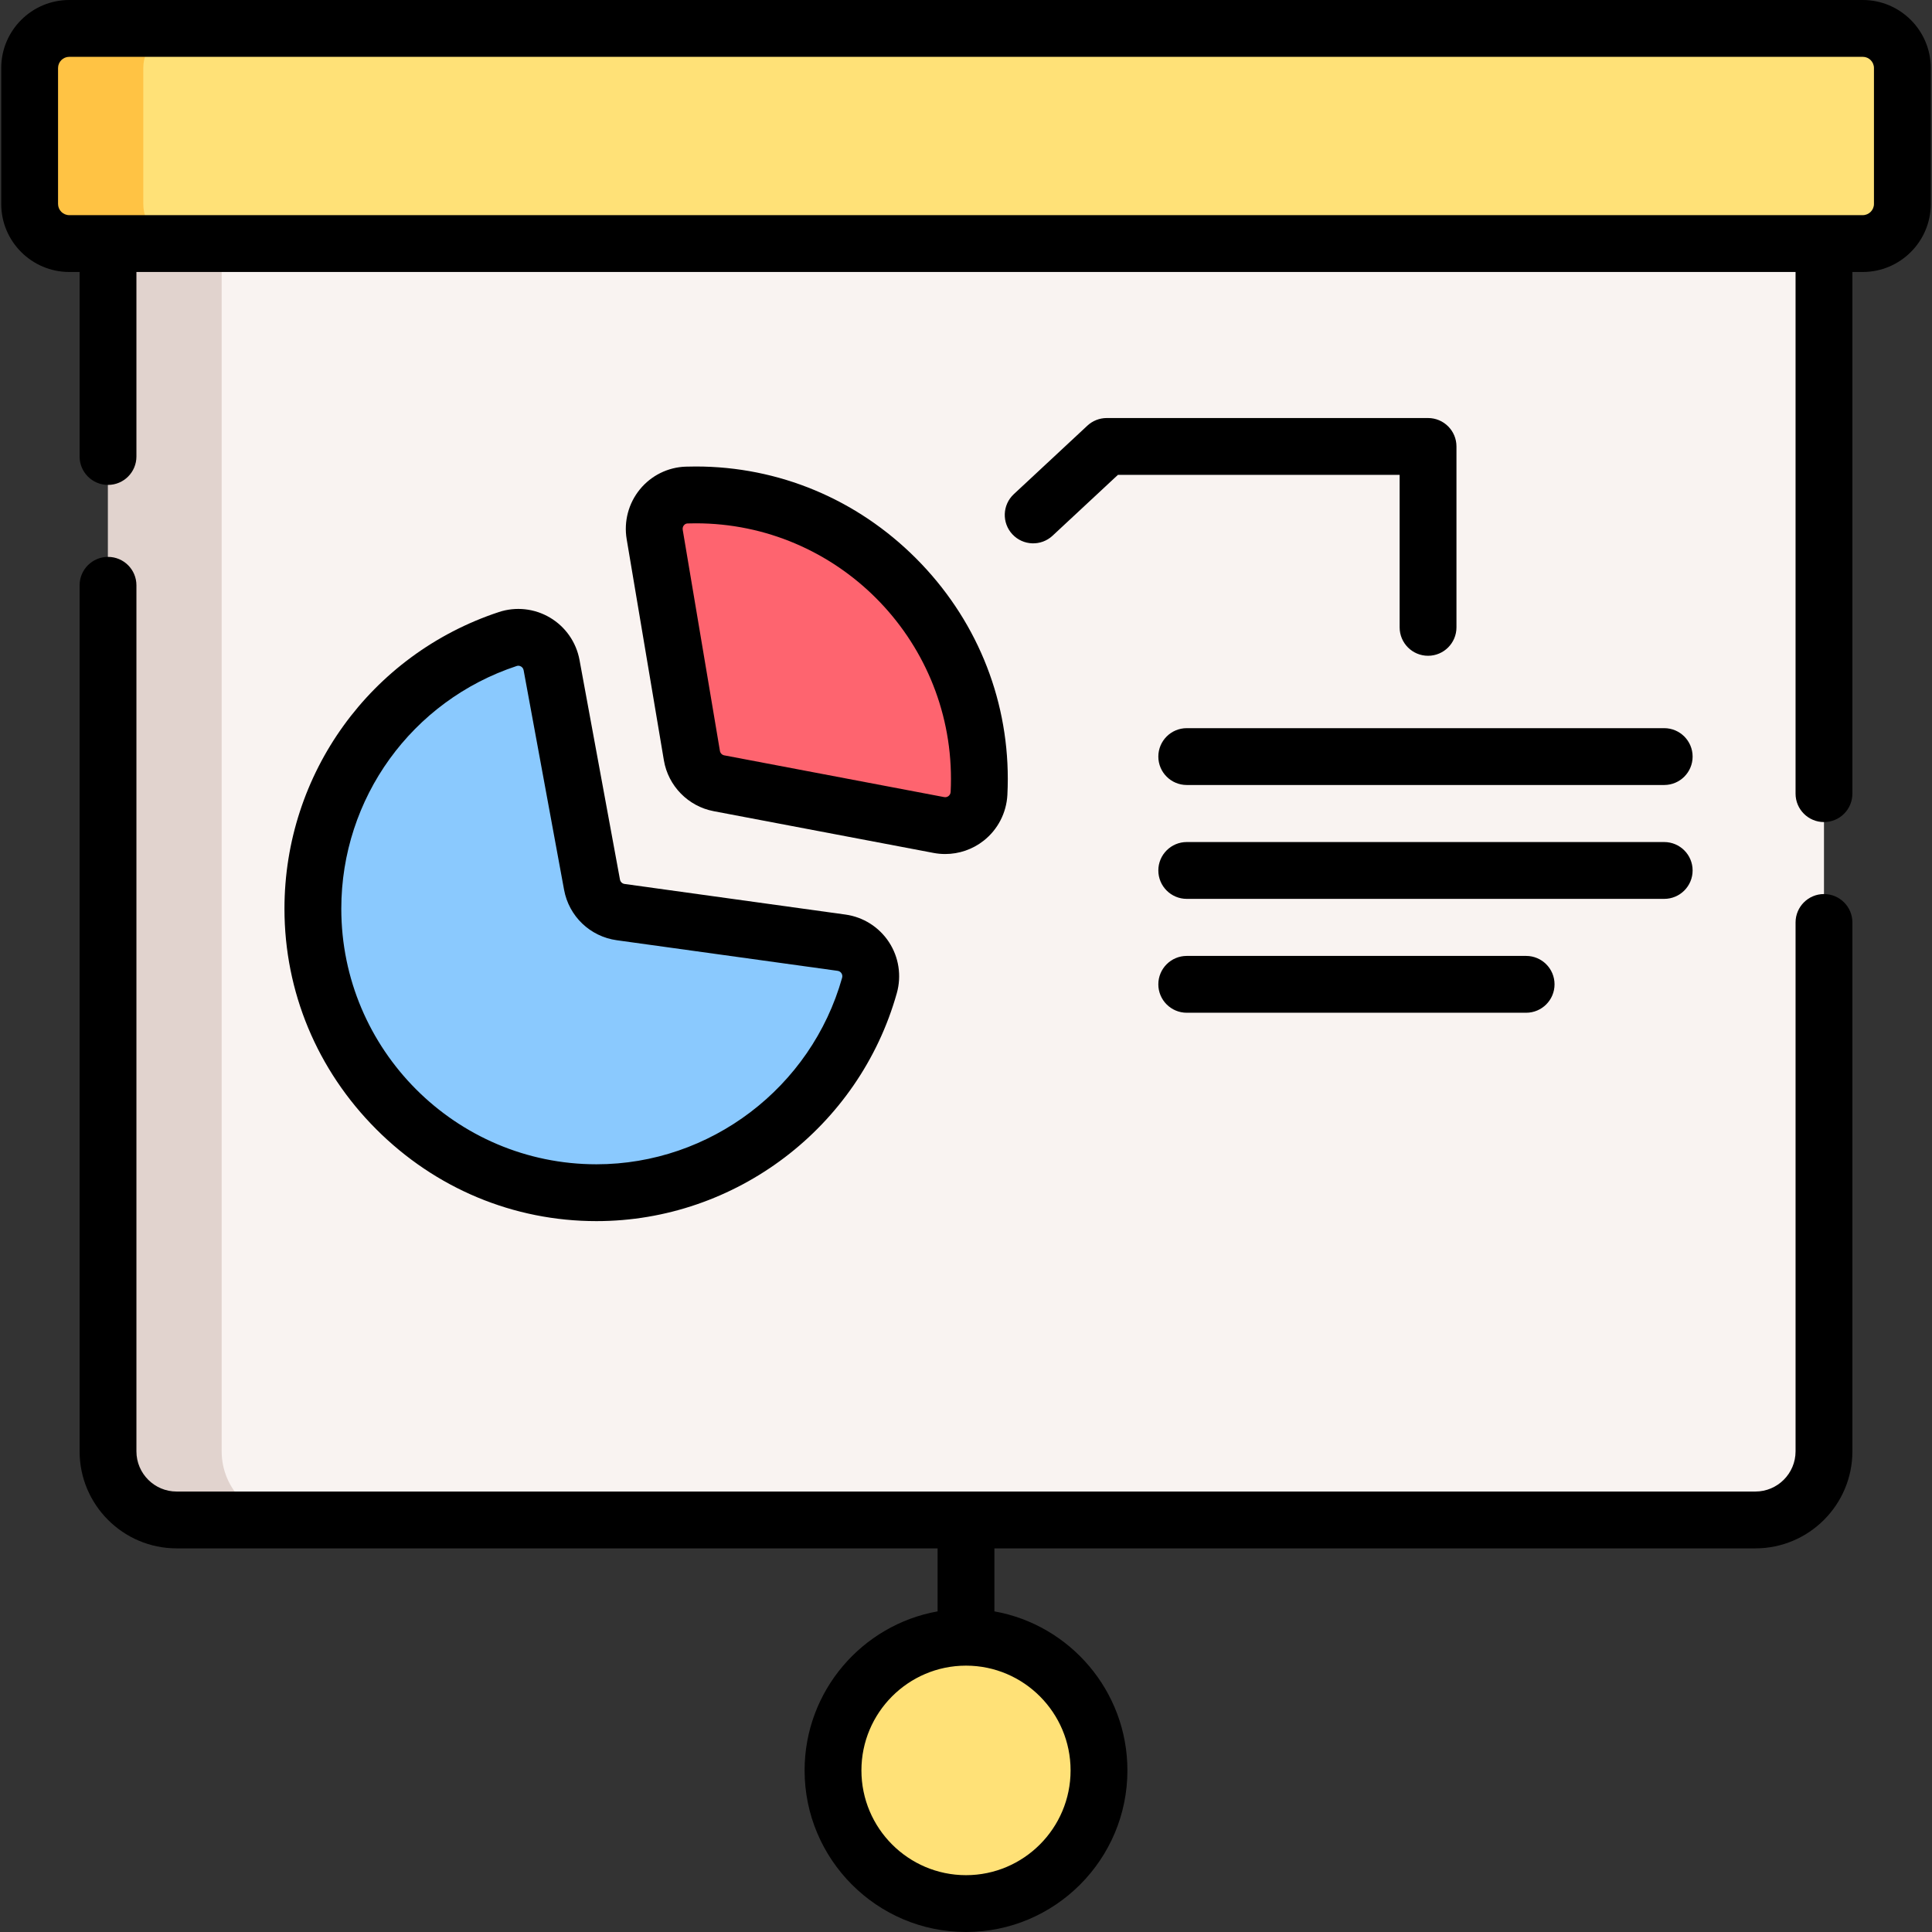 <svg id="Capa_1" enable-background="new 0 0 509.987 509.987" height="512" viewBox="0 0 509.987 509.987" width="512" xmlns="http://www.w3.org/2000/svg"><rect x="0" y="0" width="509.987" height="509.987" fill="#333333" stroke="none"/><g><g><path d="m463.364 401.223h-416.74c-10.001 0-18.108-8.107-18.108-18.108v-341.077h452.957v341.076c-.001 10.001-8.108 18.109-18.109 18.109z" fill="#f9f3f1"/><path d="m76.624 401.224h-30c-10 0-18.11-8.11-18.11-18.11v-341.08h30v341.08c0 10 8.11 18.11 18.11 18.11z" fill="#e1d3ce"/><path d="m491.706 64.296h-473.425c-5.777 0-10.46-4.683-10.46-10.46v-35.875c0-5.777 4.683-10.46 10.46-10.46h473.425c5.777 0 10.46 4.683 10.46 10.46v35.875c0 5.777-4.683 10.46-10.46 10.46z" fill="#ffe177"/><ellipse cx="254.994" cy="467.333" fill="#ffe177" rx="35.107" ry="35.155"/><path d="m163.833 240.763 58.307 8.077c5.37.744 8.841 6.063 7.374 11.283-8.944 31.826-38.297 54.713-72.069 54.713-41.064 0-74.854-33.837-74.854-74.958 0-32.578 21.208-61.196 51.436-71.192 5.136-1.698 10.59 1.554 11.57 6.874l10.68 57.976c.697 3.786 3.743 6.699 7.556 7.227z" fill="#8ac9fe"/><path d="m182.642 199.465-9.822-58.38c-.891-5.299 3.062-10.233 8.433-10.407.806-.026 1.613-.039 2.421-.039 41.064 0 74.854 33.837 74.854 74.958 0 1.276-.033 2.552-.098 3.825-.277 5.423-5.259 9.368-10.594 8.355l-58.054-11.02c-3.671-.697-6.52-3.606-7.14-7.292z" fill="#fe646f"/><path d="m48.284 64.294h-30c-5.78 0-10.46-4.68-10.46-10.46v-35.87c0-5.78 4.68-10.46 10.46-10.46h30c-5.78 0-10.46 4.68-10.46 10.46v35.87c0 5.78 4.68 10.46 10.46 10.46z" fill="#ffc344"/></g><g><path d="m481.472 236c-4.142 0-7.5 3.358-7.5 7.5v139.61c0 5.851-4.76 10.61-10.61 10.61h-416.74c-5.85 0-10.61-4.76-10.61-10.61v-228.61c0-4.142-3.358-7.5-7.5-7.5s-7.5 3.358-7.5 7.5v228.61c0 14.122 11.488 25.61 25.61 25.61h200.87v16.632c-19.926 3.56-35.104 21.023-35.104 41.98 0 23.52 19.113 42.655 42.606 42.655s42.606-19.135 42.606-42.655c0-20.958-15.18-38.422-35.108-41.98v-16.632h200.87c14.122 0 25.61-11.489 25.61-25.61v-139.61c0-4.142-3.358-7.5-7.5-7.5zm-198.872 231.332c0 15.249-12.384 27.655-27.606 27.655s-27.606-12.406-27.606-27.655c0-15.233 12.359-27.629 27.56-27.654.015 0 .029.002.044.002s.03-.002.046-.002c15.202.024 27.562 12.42 27.562 27.654z"/><path d="m491.706 0h-473.425c-9.903 0-17.959 8.057-17.959 17.96v35.875c0 9.903 8.057 17.959 17.959 17.959h2.73v48.706c0 4.142 3.358 7.5 7.5 7.5s7.5-3.358 7.5-7.5v-48.706h437.96v137.706c0 4.142 3.358 7.5 7.5 7.5s7.5-3.358 7.5-7.5v-137.706h2.734c9.903 0 17.959-8.057 17.959-17.959v-35.875c.002-9.903-8.055-17.96-17.958-17.96zm2.96 53.834c0 1.632-1.328 2.959-2.959 2.959h-473.426c-1.632 0-2.959-1.328-2.959-2.959v-35.874c0-1.632 1.328-2.96 2.959-2.96h473.425c1.632 0 2.959 1.328 2.959 2.96v35.874z"/><path d="m376.961 110.348h-84.817c-1.896 0-3.723.719-5.111 2.011l-19.416 18.079c-3.032 2.822-3.201 7.568-.378 10.6 2.822 3.031 7.568 3.201 10.6.378l17.256-16.067h74.366v40.255c0 4.142 3.358 7.5 7.5 7.5s7.5-3.358 7.5-7.5v-47.755c0-4.143-3.357-7.501-7.5-7.501z"/><path d="m439.297 192.213h-126.034c-4.142 0-7.5 3.358-7.5 7.5s3.358 7.5 7.5 7.5h126.034c4.142 0 7.5-3.358 7.5-7.5s-3.358-7.5-7.5-7.5z"/><path d="m163.652 232.177-10.68-57.976c-.861-4.676-3.703-8.749-7.796-11.172-4.083-2.418-9.006-2.953-13.505-1.463-33.842 11.191-56.581 42.663-56.581 78.313 0 21.889 8.602 42.558 24.221 58.199 15.622 15.644 36.267 24.259 58.133 24.259 36.726 0 69.331-24.749 79.289-60.183 1.287-4.579.532-9.486-2.073-13.464-2.601-3.974-6.79-6.626-11.492-7.277l-58.307-8.078c-.611-.085-1.097-.551-1.209-1.158zm58.459 24.727c.165.252.331.664.183 1.19-8.148 28.993-34.815 49.242-64.849 49.242-37.139 0-67.354-30.262-67.354-67.458 0-29.167 18.603-54.916 46.29-64.072.157-.051.304-.073.44-.073.296 0 .54.1.712.202.259.154.589.449.688.983l10.68 57.977c1.287 6.979 6.874 12.323 13.903 13.297l58.307 8.078c.532.074.837.385 1 .634z"/><path d="m183.673 123.139c-.889 0-1.778.015-2.663.043-4.696.152-9.102 2.332-12.088 5.981-3.011 3.68-4.286 8.479-3.498 13.167l9.822 58.379c1.135 6.749 6.415 12.14 13.137 13.416l58.054 11.021c1.019.193 2.044.288 3.063.288 3.651 0 7.23-1.218 10.147-3.511 3.743-2.942 6.029-7.358 6.272-12.119.071-1.397.107-2.813.107-4.207 0-21.889-8.602-42.558-24.221-58.199-15.62-15.644-36.266-24.259-58.132-24.259zm67.267 85.901c-.028.559-.321.901-.561 1.089-.231.183-.618.38-1.144.28l-58.055-11.021c-.584-.111-1.044-.58-1.143-1.167l-9.822-58.38c-.096-.573.155-.983.314-1.177.255-.312.58-.477.968-.489.725-.024 1.45-.036 2.175-.036 37.139 0 67.354 30.262 67.354 67.458.002 1.141-.028 2.299-.086 3.443z"/><path d="m446.797 229.773c0-4.142-3.358-7.5-7.5-7.5h-126.034c-4.142 0-7.5 3.358-7.5 7.5s3.358 7.5 7.5 7.5h126.034c4.142 0 7.5-3.358 7.5-7.5z"/><path d="m313.263 252.333c-4.142 0-7.5 3.358-7.5 7.5s3.358 7.5 7.5 7.5h89.586c4.142 0 7.5-3.358 7.5-7.5s-3.358-7.5-7.5-7.5z"/></g></g></svg>